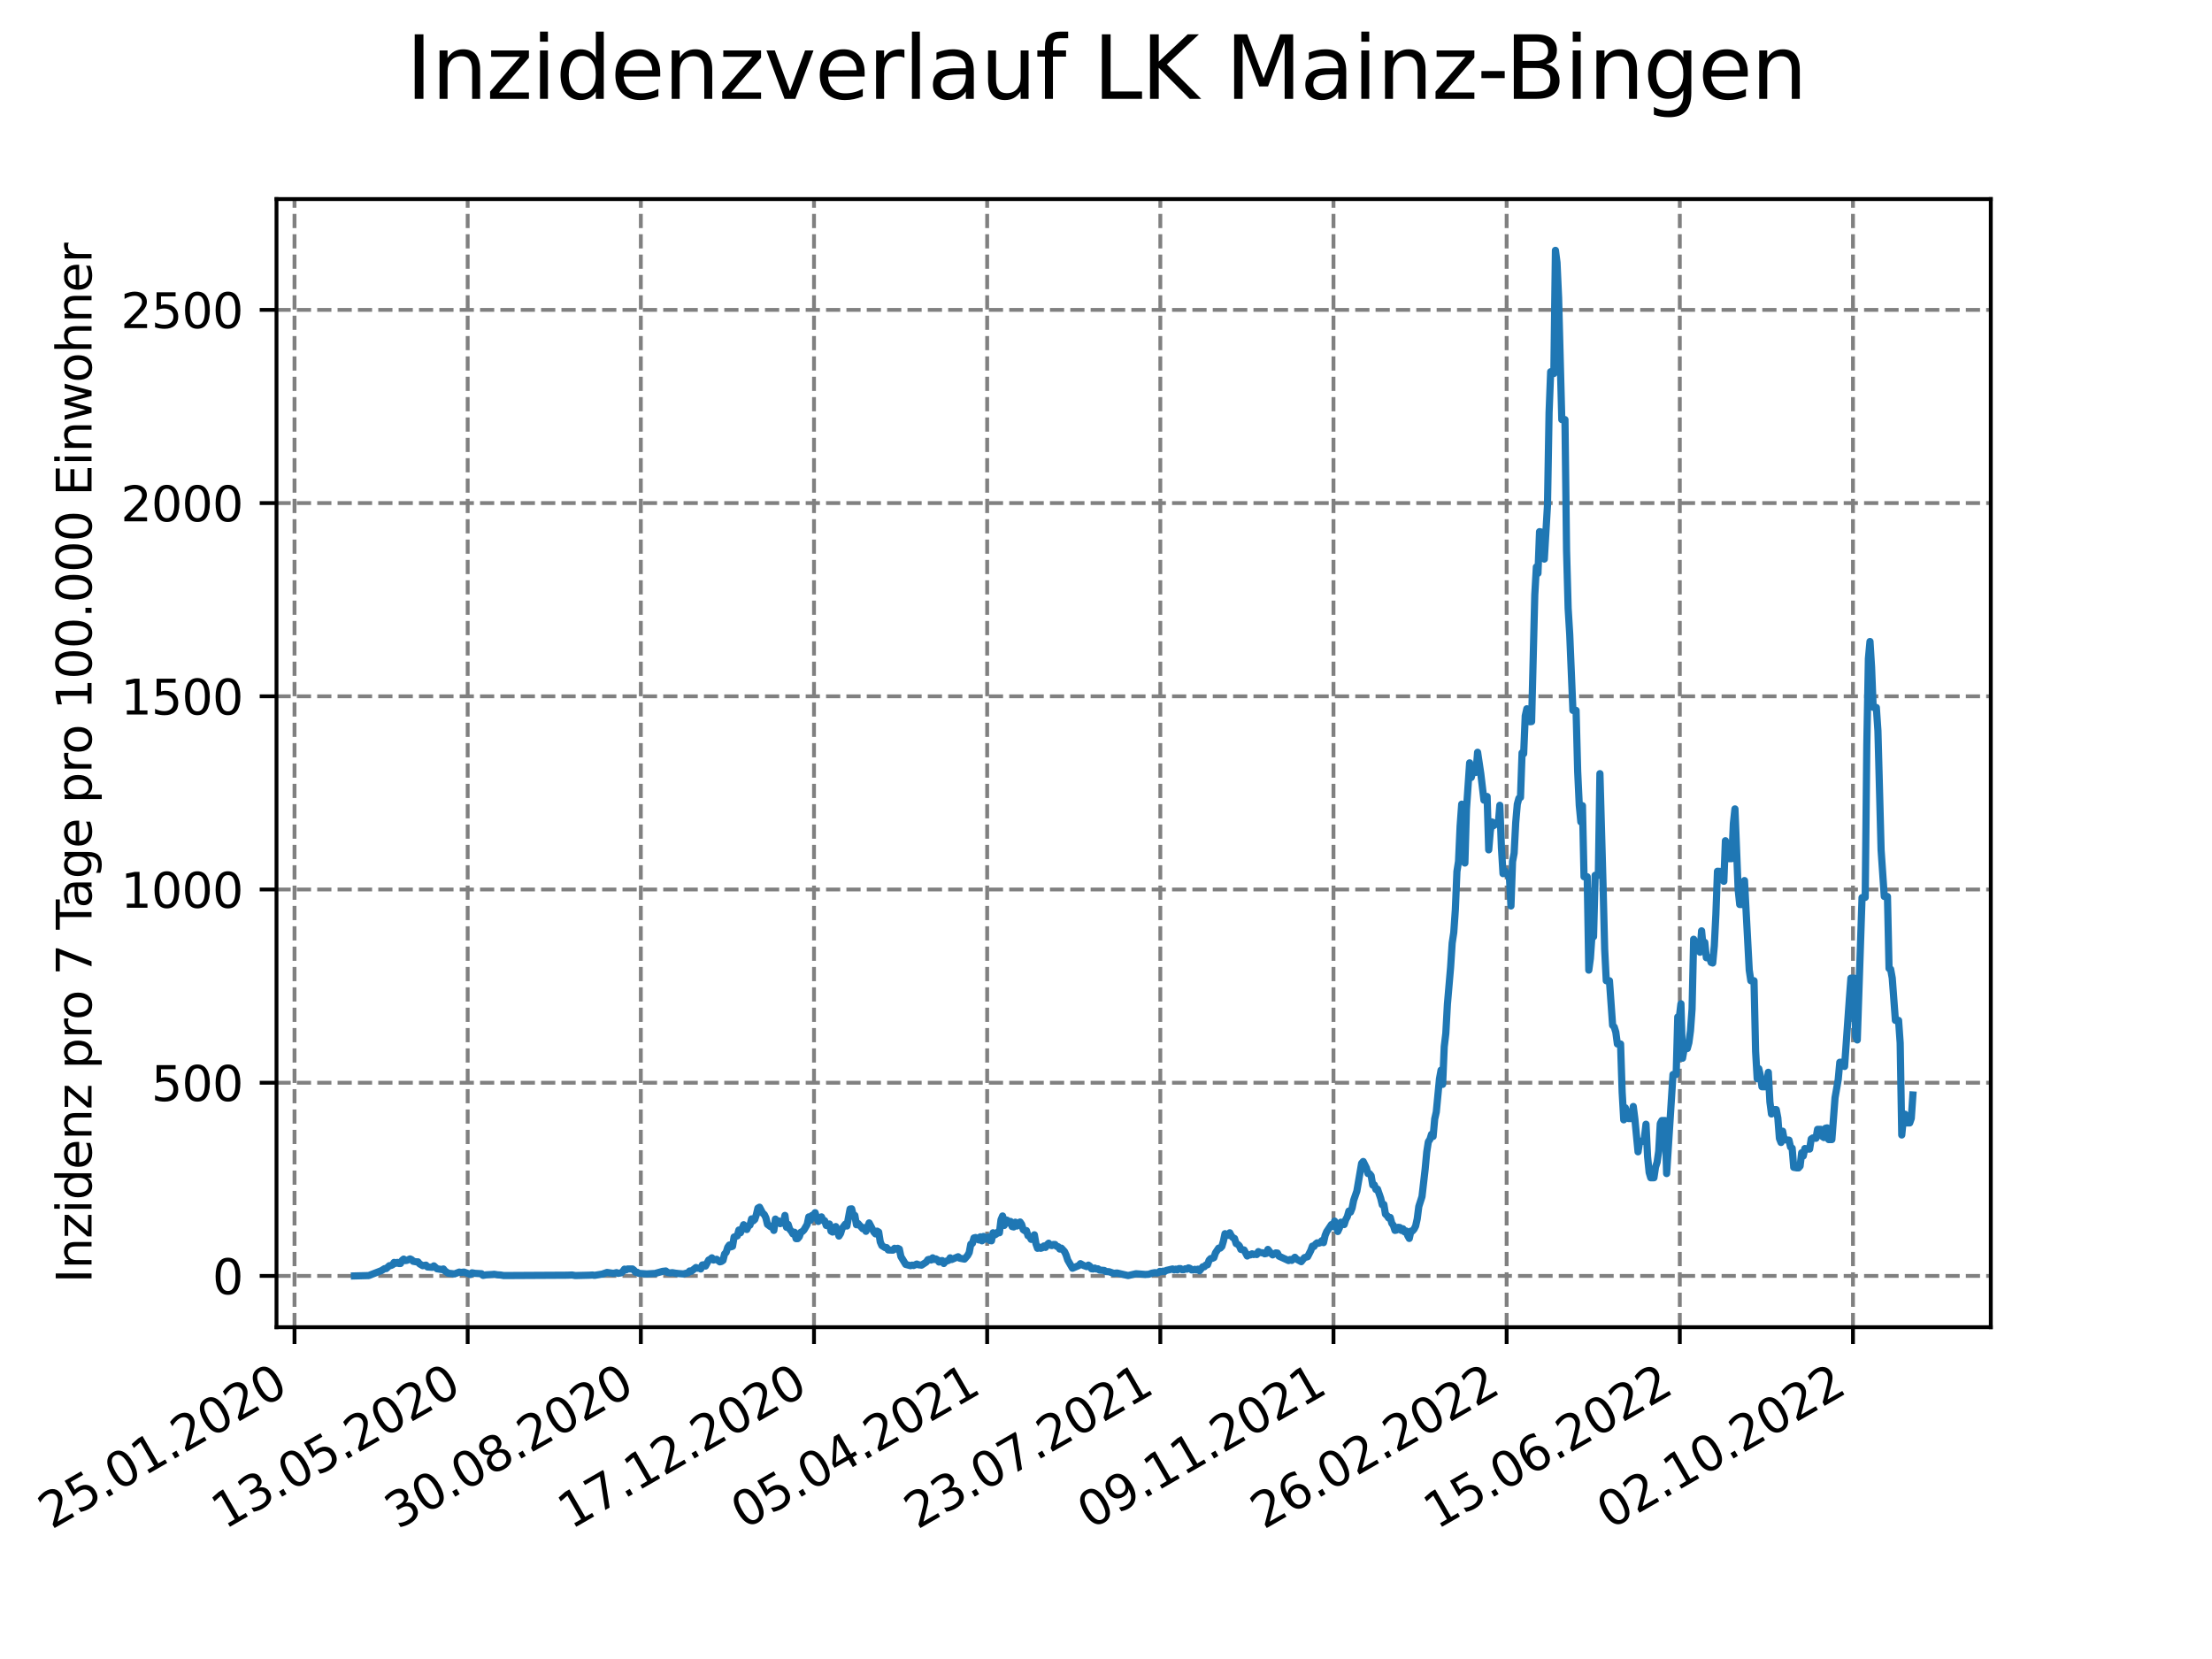<?xml version="1.0" encoding="utf-8" standalone="no"?>
<!DOCTYPE svg PUBLIC "-//W3C//DTD SVG 1.1//EN"
  "http://www.w3.org/Graphics/SVG/1.1/DTD/svg11.dtd">
<svg xmlns:xlink="http://www.w3.org/1999/xlink" width="460.8pt" height="345.6pt" viewBox="0 0 460.8 345.6" xmlns="http://www.w3.org/2000/svg" version="1.1">
 <defs>
  <style type="text/css">*{stroke-linejoin: round; stroke-linecap: butt}</style>
 </defs>
 <g id="figure_1">
  <g id="patch_1">
   <path d="M 0 345.6 
L 460.8 345.6 
L 460.8 0 
L 0 0 
z
" style="fill: #ffffff"/>
  </g>
  <g id="axes_1">
   <g id="patch_2">
    <path d="M 57.6 276.48 
L 414.72 276.48 
L 414.72 41.472 
L 57.6 41.472 
z
" style="fill: #ffffff"/>
   </g>
   <g id="matplotlib.axis_1">
    <g id="xtick_1">
     <g id="line2d_1">
      <path d="M 61.353 276.48 
L 61.353 41.472 
" clip-path="url(#p18128bf10f)" style="fill: none; stroke-dasharray: 2.96,1.28; stroke-dashoffset: 0; stroke: #808080; stroke-width: 0.8"/>
     </g>
     <g id="line2d_2">
      <defs>
       <path id="mb83b5bead9" d="M 0 0 
L 0 3.5 
" style="stroke: #000000; stroke-width: 0.8"/>
      </defs>
      <g>
       <use xlink:href="#mb83b5bead9" x="61.353" y="276.48" style="stroke: #000000; stroke-width: 0.8"/>
      </g>
     </g>
     <g id="text_1">
      <!-- 25.01.2020 -->
      <g transform="translate(10.728 318.689) rotate(-30) scale(0.1 -0.1)">
       <defs>
        <path id="DejaVuSans-32" d="M 1228 531 
L 3431 531 
L 3431 0 
L 469 0 
L 469 531 
Q 828 903 1448 1529 
Q 2069 2156 2228 2338 
Q 2531 2678 2651 2914 
Q 2772 3150 2772 3378 
Q 2772 3750 2511 3984 
Q 2250 4219 1831 4219 
Q 1534 4219 1204 4116 
Q 875 4013 500 3803 
L 500 4441 
Q 881 4594 1212 4672 
Q 1544 4750 1819 4750 
Q 2544 4750 2975 4387 
Q 3406 4025 3406 3419 
Q 3406 3131 3298 2873 
Q 3191 2616 2906 2266 
Q 2828 2175 2409 1742 
Q 1991 1309 1228 531 
z
" transform="scale(0.016)"/>
        <path id="DejaVuSans-35" d="M 691 4666 
L 3169 4666 
L 3169 4134 
L 1269 4134 
L 1269 2991 
Q 1406 3038 1543 3061 
Q 1681 3084 1819 3084 
Q 2600 3084 3056 2656 
Q 3513 2228 3513 1497 
Q 3513 744 3044 326 
Q 2575 -91 1722 -91 
Q 1428 -91 1123 -41 
Q 819 9 494 109 
L 494 744 
Q 775 591 1075 516 
Q 1375 441 1709 441 
Q 2250 441 2565 725 
Q 2881 1009 2881 1497 
Q 2881 1984 2565 2268 
Q 2250 2553 1709 2553 
Q 1456 2553 1204 2497 
Q 953 2441 691 2322 
L 691 4666 
z
" transform="scale(0.016)"/>
        <path id="DejaVuSans-2e" d="M 684 794 
L 1344 794 
L 1344 0 
L 684 0 
L 684 794 
z
" transform="scale(0.016)"/>
        <path id="DejaVuSans-30" d="M 2034 4250 
Q 1547 4250 1301 3770 
Q 1056 3291 1056 2328 
Q 1056 1369 1301 889 
Q 1547 409 2034 409 
Q 2525 409 2770 889 
Q 3016 1369 3016 2328 
Q 3016 3291 2770 3770 
Q 2525 4250 2034 4250 
z
M 2034 4750 
Q 2819 4750 3233 4129 
Q 3647 3509 3647 2328 
Q 3647 1150 3233 529 
Q 2819 -91 2034 -91 
Q 1250 -91 836 529 
Q 422 1150 422 2328 
Q 422 3509 836 4129 
Q 1250 4750 2034 4750 
z
" transform="scale(0.016)"/>
        <path id="DejaVuSans-31" d="M 794 531 
L 1825 531 
L 1825 4091 
L 703 3866 
L 703 4441 
L 1819 4666 
L 2450 4666 
L 2450 531 
L 3481 531 
L 3481 0 
L 794 0 
L 794 531 
z
" transform="scale(0.016)"/>
       </defs>
       <use xlink:href="#DejaVuSans-32"/>
       <use xlink:href="#DejaVuSans-35" x="63.623"/>
       <use xlink:href="#DejaVuSans-2e" x="127.246"/>
       <use xlink:href="#DejaVuSans-30" x="159.033"/>
       <use xlink:href="#DejaVuSans-31" x="222.656"/>
       <use xlink:href="#DejaVuSans-2e" x="286.279"/>
       <use xlink:href="#DejaVuSans-32" x="318.066"/>
       <use xlink:href="#DejaVuSans-30" x="381.689"/>
       <use xlink:href="#DejaVuSans-32" x="445.312"/>
       <use xlink:href="#DejaVuSans-30" x="508.936"/>
      </g>
     </g>
    </g>
    <g id="xtick_2">
     <g id="line2d_3">
      <path d="M 97.426 276.48 
L 97.426 41.472 
" clip-path="url(#p18128bf10f)" style="fill: none; stroke-dasharray: 2.96,1.28; stroke-dashoffset: 0; stroke: #808080; stroke-width: 0.8"/>
     </g>
     <g id="line2d_4">
      <g>
       <use xlink:href="#mb83b5bead9" x="97.426" y="276.48" style="stroke: #000000; stroke-width: 0.8"/>
      </g>
     </g>
     <g id="text_2">
      <!-- 13.05.2020 -->
      <g transform="translate(46.801 318.689) rotate(-30) scale(0.1 -0.1)">
       <defs>
        <path id="DejaVuSans-33" d="M 2597 2516 
Q 3050 2419 3304 2112 
Q 3559 1806 3559 1356 
Q 3559 666 3084 287 
Q 2609 -91 1734 -91 
Q 1441 -91 1130 -33 
Q 819 25 488 141 
L 488 750 
Q 750 597 1062 519 
Q 1375 441 1716 441 
Q 2309 441 2620 675 
Q 2931 909 2931 1356 
Q 2931 1769 2642 2001 
Q 2353 2234 1838 2234 
L 1294 2234 
L 1294 2753 
L 1863 2753 
Q 2328 2753 2575 2939 
Q 2822 3125 2822 3475 
Q 2822 3834 2567 4026 
Q 2313 4219 1838 4219 
Q 1578 4219 1281 4162 
Q 984 4106 628 3988 
L 628 4550 
Q 988 4650 1302 4700 
Q 1616 4750 1894 4750 
Q 2613 4750 3031 4423 
Q 3450 4097 3450 3541 
Q 3450 3153 3228 2886 
Q 3006 2619 2597 2516 
z
" transform="scale(0.016)"/>
       </defs>
       <use xlink:href="#DejaVuSans-31"/>
       <use xlink:href="#DejaVuSans-33" x="63.623"/>
       <use xlink:href="#DejaVuSans-2e" x="127.246"/>
       <use xlink:href="#DejaVuSans-30" x="159.033"/>
       <use xlink:href="#DejaVuSans-35" x="222.656"/>
       <use xlink:href="#DejaVuSans-2e" x="286.279"/>
       <use xlink:href="#DejaVuSans-32" x="318.066"/>
       <use xlink:href="#DejaVuSans-30" x="381.689"/>
       <use xlink:href="#DejaVuSans-32" x="445.312"/>
       <use xlink:href="#DejaVuSans-30" x="508.936"/>
      </g>
     </g>
    </g>
    <g id="xtick_3">
     <g id="line2d_5">
      <path d="M 133.499 276.48 
L 133.499 41.472 
" clip-path="url(#p18128bf10f)" style="fill: none; stroke-dasharray: 2.96,1.28; stroke-dashoffset: 0; stroke: #808080; stroke-width: 0.8"/>
     </g>
     <g id="line2d_6">
      <g>
       <use xlink:href="#mb83b5bead9" x="133.499" y="276.48" style="stroke: #000000; stroke-width: 0.8"/>
      </g>
     </g>
     <g id="text_3">
      <!-- 30.08.2020 -->
      <g transform="translate(82.874 318.689) rotate(-30) scale(0.1 -0.1)">
       <defs>
        <path id="DejaVuSans-38" d="M 2034 2216 
Q 1584 2216 1326 1975 
Q 1069 1734 1069 1313 
Q 1069 891 1326 650 
Q 1584 409 2034 409 
Q 2484 409 2743 651 
Q 3003 894 3003 1313 
Q 3003 1734 2745 1975 
Q 2488 2216 2034 2216 
z
M 1403 2484 
Q 997 2584 770 2862 
Q 544 3141 544 3541 
Q 544 4100 942 4425 
Q 1341 4750 2034 4750 
Q 2731 4750 3128 4425 
Q 3525 4100 3525 3541 
Q 3525 3141 3298 2862 
Q 3072 2584 2669 2484 
Q 3125 2378 3379 2068 
Q 3634 1759 3634 1313 
Q 3634 634 3220 271 
Q 2806 -91 2034 -91 
Q 1263 -91 848 271 
Q 434 634 434 1313 
Q 434 1759 690 2068 
Q 947 2378 1403 2484 
z
M 1172 3481 
Q 1172 3119 1398 2916 
Q 1625 2713 2034 2713 
Q 2441 2713 2670 2916 
Q 2900 3119 2900 3481 
Q 2900 3844 2670 4047 
Q 2441 4250 2034 4250 
Q 1625 4250 1398 4047 
Q 1172 3844 1172 3481 
z
" transform="scale(0.016)"/>
       </defs>
       <use xlink:href="#DejaVuSans-33"/>
       <use xlink:href="#DejaVuSans-30" x="63.623"/>
       <use xlink:href="#DejaVuSans-2e" x="127.246"/>
       <use xlink:href="#DejaVuSans-30" x="159.033"/>
       <use xlink:href="#DejaVuSans-38" x="222.656"/>
       <use xlink:href="#DejaVuSans-2e" x="286.279"/>
       <use xlink:href="#DejaVuSans-32" x="318.066"/>
       <use xlink:href="#DejaVuSans-30" x="381.689"/>
       <use xlink:href="#DejaVuSans-32" x="445.312"/>
       <use xlink:href="#DejaVuSans-30" x="508.936"/>
      </g>
     </g>
    </g>
    <g id="xtick_4">
     <g id="line2d_7">
      <path d="M 169.572 276.48 
L 169.572 41.472 
" clip-path="url(#p18128bf10f)" style="fill: none; stroke-dasharray: 2.96,1.28; stroke-dashoffset: 0; stroke: #808080; stroke-width: 0.8"/>
     </g>
     <g id="line2d_8">
      <g>
       <use xlink:href="#mb83b5bead9" x="169.572" y="276.48" style="stroke: #000000; stroke-width: 0.8"/>
      </g>
     </g>
     <g id="text_4">
      <!-- 17.12.2020 -->
      <g transform="translate(118.946 318.689) rotate(-30) scale(0.1 -0.1)">
       <defs>
        <path id="DejaVuSans-37" d="M 525 4666 
L 3525 4666 
L 3525 4397 
L 1831 0 
L 1172 0 
L 2766 4134 
L 525 4134 
L 525 4666 
z
" transform="scale(0.016)"/>
       </defs>
       <use xlink:href="#DejaVuSans-31"/>
       <use xlink:href="#DejaVuSans-37" x="63.623"/>
       <use xlink:href="#DejaVuSans-2e" x="127.246"/>
       <use xlink:href="#DejaVuSans-31" x="159.033"/>
       <use xlink:href="#DejaVuSans-32" x="222.656"/>
       <use xlink:href="#DejaVuSans-2e" x="286.279"/>
       <use xlink:href="#DejaVuSans-32" x="318.066"/>
       <use xlink:href="#DejaVuSans-30" x="381.689"/>
       <use xlink:href="#DejaVuSans-32" x="445.312"/>
       <use xlink:href="#DejaVuSans-30" x="508.936"/>
      </g>
     </g>
    </g>
    <g id="xtick_5">
     <g id="line2d_9">
      <path d="M 205.644 276.48 
L 205.644 41.472 
" clip-path="url(#p18128bf10f)" style="fill: none; stroke-dasharray: 2.96,1.28; stroke-dashoffset: 0; stroke: #808080; stroke-width: 0.8"/>
     </g>
     <g id="line2d_10">
      <g>
       <use xlink:href="#mb83b5bead9" x="205.644" y="276.48" style="stroke: #000000; stroke-width: 0.8"/>
      </g>
     </g>
     <g id="text_5">
      <!-- 05.04.2021 -->
      <g transform="translate(155.019 318.689) rotate(-30) scale(0.1 -0.1)">
       <defs>
        <path id="DejaVuSans-34" d="M 2419 4116 
L 825 1625 
L 2419 1625 
L 2419 4116 
z
M 2253 4666 
L 3047 4666 
L 3047 1625 
L 3713 1625 
L 3713 1100 
L 3047 1100 
L 3047 0 
L 2419 0 
L 2419 1100 
L 313 1100 
L 313 1709 
L 2253 4666 
z
" transform="scale(0.016)"/>
       </defs>
       <use xlink:href="#DejaVuSans-30"/>
       <use xlink:href="#DejaVuSans-35" x="63.623"/>
       <use xlink:href="#DejaVuSans-2e" x="127.246"/>
       <use xlink:href="#DejaVuSans-30" x="159.033"/>
       <use xlink:href="#DejaVuSans-34" x="222.656"/>
       <use xlink:href="#DejaVuSans-2e" x="286.279"/>
       <use xlink:href="#DejaVuSans-32" x="318.066"/>
       <use xlink:href="#DejaVuSans-30" x="381.689"/>
       <use xlink:href="#DejaVuSans-32" x="445.312"/>
       <use xlink:href="#DejaVuSans-31" x="508.936"/>
      </g>
     </g>
    </g>
    <g id="xtick_6">
     <g id="line2d_11">
      <path d="M 241.717 276.48 
L 241.717 41.472 
" clip-path="url(#p18128bf10f)" style="fill: none; stroke-dasharray: 2.96,1.28; stroke-dashoffset: 0; stroke: #808080; stroke-width: 0.8"/>
     </g>
     <g id="line2d_12">
      <g>
       <use xlink:href="#mb83b5bead9" x="241.717" y="276.48" style="stroke: #000000; stroke-width: 0.8"/>
      </g>
     </g>
     <g id="text_6">
      <!-- 23.07.2021 -->
      <g transform="translate(191.092 318.689) rotate(-30) scale(0.1 -0.1)">
       <use xlink:href="#DejaVuSans-32"/>
       <use xlink:href="#DejaVuSans-33" x="63.623"/>
       <use xlink:href="#DejaVuSans-2e" x="127.246"/>
       <use xlink:href="#DejaVuSans-30" x="159.033"/>
       <use xlink:href="#DejaVuSans-37" x="222.656"/>
       <use xlink:href="#DejaVuSans-2e" x="286.279"/>
       <use xlink:href="#DejaVuSans-32" x="318.066"/>
       <use xlink:href="#DejaVuSans-30" x="381.689"/>
       <use xlink:href="#DejaVuSans-32" x="445.312"/>
       <use xlink:href="#DejaVuSans-31" x="508.936"/>
      </g>
     </g>
    </g>
    <g id="xtick_7">
     <g id="line2d_13">
      <path d="M 277.79 276.48 
L 277.79 41.472 
" clip-path="url(#p18128bf10f)" style="fill: none; stroke-dasharray: 2.96,1.28; stroke-dashoffset: 0; stroke: #808080; stroke-width: 0.8"/>
     </g>
     <g id="line2d_14">
      <g>
       <use xlink:href="#mb83b5bead9" x="277.79" y="276.48" style="stroke: #000000; stroke-width: 0.8"/>
      </g>
     </g>
     <g id="text_7">
      <!-- 09.11.2021 -->
      <g transform="translate(227.165 318.689) rotate(-30) scale(0.1 -0.1)">
       <defs>
        <path id="DejaVuSans-39" d="M 703 97 
L 703 672 
Q 941 559 1184 500 
Q 1428 441 1663 441 
Q 2288 441 2617 861 
Q 2947 1281 2994 2138 
Q 2813 1869 2534 1725 
Q 2256 1581 1919 1581 
Q 1219 1581 811 2004 
Q 403 2428 403 3163 
Q 403 3881 828 4315 
Q 1253 4750 1959 4750 
Q 2769 4750 3195 4129 
Q 3622 3509 3622 2328 
Q 3622 1225 3098 567 
Q 2575 -91 1691 -91 
Q 1453 -91 1209 -44 
Q 966 3 703 97 
z
M 1959 2075 
Q 2384 2075 2632 2365 
Q 2881 2656 2881 3163 
Q 2881 3666 2632 3958 
Q 2384 4250 1959 4250 
Q 1534 4250 1286 3958 
Q 1038 3666 1038 3163 
Q 1038 2656 1286 2365 
Q 1534 2075 1959 2075 
z
" transform="scale(0.016)"/>
       </defs>
       <use xlink:href="#DejaVuSans-30"/>
       <use xlink:href="#DejaVuSans-39" x="63.623"/>
       <use xlink:href="#DejaVuSans-2e" x="127.246"/>
       <use xlink:href="#DejaVuSans-31" x="159.033"/>
       <use xlink:href="#DejaVuSans-31" x="222.656"/>
       <use xlink:href="#DejaVuSans-2e" x="286.279"/>
       <use xlink:href="#DejaVuSans-32" x="318.066"/>
       <use xlink:href="#DejaVuSans-30" x="381.689"/>
       <use xlink:href="#DejaVuSans-32" x="445.312"/>
       <use xlink:href="#DejaVuSans-31" x="508.936"/>
      </g>
     </g>
    </g>
    <g id="xtick_8">
     <g id="line2d_15">
      <path d="M 313.863 276.48 
L 313.863 41.472 
" clip-path="url(#p18128bf10f)" style="fill: none; stroke-dasharray: 2.96,1.28; stroke-dashoffset: 0; stroke: #808080; stroke-width: 0.8"/>
     </g>
     <g id="line2d_16">
      <g>
       <use xlink:href="#mb83b5bead9" x="313.863" y="276.48" style="stroke: #000000; stroke-width: 0.8"/>
      </g>
     </g>
     <g id="text_8">
      <!-- 26.02.2022 -->
      <g transform="translate(263.237 318.689) rotate(-30) scale(0.1 -0.1)">
       <defs>
        <path id="DejaVuSans-36" d="M 2113 2584 
Q 1688 2584 1439 2293 
Q 1191 2003 1191 1497 
Q 1191 994 1439 701 
Q 1688 409 2113 409 
Q 2538 409 2786 701 
Q 3034 994 3034 1497 
Q 3034 2003 2786 2293 
Q 2538 2584 2113 2584 
z
M 3366 4563 
L 3366 3988 
Q 3128 4100 2886 4159 
Q 2644 4219 2406 4219 
Q 1781 4219 1451 3797 
Q 1122 3375 1075 2522 
Q 1259 2794 1537 2939 
Q 1816 3084 2150 3084 
Q 2853 3084 3261 2657 
Q 3669 2231 3669 1497 
Q 3669 778 3244 343 
Q 2819 -91 2113 -91 
Q 1303 -91 875 529 
Q 447 1150 447 2328 
Q 447 3434 972 4092 
Q 1497 4750 2381 4750 
Q 2619 4750 2861 4703 
Q 3103 4656 3366 4563 
z
" transform="scale(0.016)"/>
       </defs>
       <use xlink:href="#DejaVuSans-32"/>
       <use xlink:href="#DejaVuSans-36" x="63.623"/>
       <use xlink:href="#DejaVuSans-2e" x="127.246"/>
       <use xlink:href="#DejaVuSans-30" x="159.033"/>
       <use xlink:href="#DejaVuSans-32" x="222.656"/>
       <use xlink:href="#DejaVuSans-2e" x="286.279"/>
       <use xlink:href="#DejaVuSans-32" x="318.066"/>
       <use xlink:href="#DejaVuSans-30" x="381.689"/>
       <use xlink:href="#DejaVuSans-32" x="445.312"/>
       <use xlink:href="#DejaVuSans-32" x="508.936"/>
      </g>
     </g>
    </g>
    <g id="xtick_9">
     <g id="line2d_17">
      <path d="M 349.935 276.48 
L 349.935 41.472 
" clip-path="url(#p18128bf10f)" style="fill: none; stroke-dasharray: 2.96,1.28; stroke-dashoffset: 0; stroke: #808080; stroke-width: 0.8"/>
     </g>
     <g id="line2d_18">
      <g>
       <use xlink:href="#mb83b5bead9" x="349.935" y="276.48" style="stroke: #000000; stroke-width: 0.8"/>
      </g>
     </g>
     <g id="text_9">
      <!-- 15.06.2022 -->
      <g transform="translate(299.31 318.689) rotate(-30) scale(0.1 -0.1)">
       <use xlink:href="#DejaVuSans-31"/>
       <use xlink:href="#DejaVuSans-35" x="63.623"/>
       <use xlink:href="#DejaVuSans-2e" x="127.246"/>
       <use xlink:href="#DejaVuSans-30" x="159.033"/>
       <use xlink:href="#DejaVuSans-36" x="222.656"/>
       <use xlink:href="#DejaVuSans-2e" x="286.279"/>
       <use xlink:href="#DejaVuSans-32" x="318.066"/>
       <use xlink:href="#DejaVuSans-30" x="381.689"/>
       <use xlink:href="#DejaVuSans-32" x="445.312"/>
       <use xlink:href="#DejaVuSans-32" x="508.936"/>
      </g>
     </g>
    </g>
    <g id="xtick_10">
     <g id="line2d_19">
      <path d="M 386.008 276.48 
L 386.008 41.472 
" clip-path="url(#p18128bf10f)" style="fill: none; stroke-dasharray: 2.96,1.28; stroke-dashoffset: 0; stroke: #808080; stroke-width: 0.8"/>
     </g>
     <g id="line2d_20">
      <g>
       <use xlink:href="#mb83b5bead9" x="386.008" y="276.48" style="stroke: #000000; stroke-width: 0.8"/>
      </g>
     </g>
     <g id="text_10">
      <!-- 02.10.2022 -->
      <g transform="translate(335.383 318.689) rotate(-30) scale(0.1 -0.1)">
       <use xlink:href="#DejaVuSans-30"/>
       <use xlink:href="#DejaVuSans-32" x="63.623"/>
       <use xlink:href="#DejaVuSans-2e" x="127.246"/>
       <use xlink:href="#DejaVuSans-31" x="159.033"/>
       <use xlink:href="#DejaVuSans-30" x="222.656"/>
       <use xlink:href="#DejaVuSans-2e" x="286.279"/>
       <use xlink:href="#DejaVuSans-32" x="318.066"/>
       <use xlink:href="#DejaVuSans-30" x="381.689"/>
       <use xlink:href="#DejaVuSans-32" x="445.312"/>
       <use xlink:href="#DejaVuSans-32" x="508.936"/>
      </g>
     </g>
    </g>
   </g>
   <g id="matplotlib.axis_2">
    <g id="ytick_1">
     <g id="line2d_21">
      <path d="M 57.6 265.798 
L 414.72 265.798 
" clip-path="url(#p18128bf10f)" style="fill: none; stroke-dasharray: 2.96,1.28; stroke-dashoffset: 0; stroke: #808080; stroke-width: 0.8"/>
     </g>
     <g id="line2d_22">
      <defs>
       <path id="md87c215c07" d="M 0 0 
L -3.5 0 
" style="stroke: #000000; stroke-width: 0.8"/>
      </defs>
      <g>
       <use xlink:href="#md87c215c07" x="57.6" y="265.798" style="stroke: #000000; stroke-width: 0.8"/>
      </g>
     </g>
     <g id="text_11">
      <!-- 0 -->
      <g transform="translate(44.237 269.597) scale(0.1 -0.1)">
       <use xlink:href="#DejaVuSans-30"/>
      </g>
     </g>
    </g>
    <g id="ytick_2">
     <g id="line2d_23">
      <path d="M 57.6 225.548 
L 414.72 225.548 
" clip-path="url(#p18128bf10f)" style="fill: none; stroke-dasharray: 2.96,1.28; stroke-dashoffset: 0; stroke: #808080; stroke-width: 0.8"/>
     </g>
     <g id="line2d_24">
      <g>
       <use xlink:href="#md87c215c07" x="57.6" y="225.548" style="stroke: #000000; stroke-width: 0.8"/>
      </g>
     </g>
     <g id="text_12">
      <!-- 500 -->
      <g transform="translate(31.512 229.348) scale(0.1 -0.1)">
       <use xlink:href="#DejaVuSans-35"/>
       <use xlink:href="#DejaVuSans-30" x="63.623"/>
       <use xlink:href="#DejaVuSans-30" x="127.246"/>
      </g>
     </g>
    </g>
    <g id="ytick_3">
     <g id="line2d_25">
      <path d="M 57.6 185.299 
L 414.72 185.299 
" clip-path="url(#p18128bf10f)" style="fill: none; stroke-dasharray: 2.96,1.28; stroke-dashoffset: 0; stroke: #808080; stroke-width: 0.8"/>
     </g>
     <g id="line2d_26">
      <g>
       <use xlink:href="#md87c215c07" x="57.6" y="185.299" style="stroke: #000000; stroke-width: 0.8"/>
      </g>
     </g>
     <g id="text_13">
      <!-- 1000 -->
      <g transform="translate(25.15 189.098) scale(0.1 -0.1)">
       <use xlink:href="#DejaVuSans-31"/>
       <use xlink:href="#DejaVuSans-30" x="63.623"/>
       <use xlink:href="#DejaVuSans-30" x="127.246"/>
       <use xlink:href="#DejaVuSans-30" x="190.869"/>
      </g>
     </g>
    </g>
    <g id="ytick_4">
     <g id="line2d_27">
      <path d="M 57.6 145.05 
L 414.72 145.05 
" clip-path="url(#p18128bf10f)" style="fill: none; stroke-dasharray: 2.96,1.28; stroke-dashoffset: 0; stroke: #808080; stroke-width: 0.8"/>
     </g>
     <g id="line2d_28">
      <g>
       <use xlink:href="#md87c215c07" x="57.6" y="145.05" style="stroke: #000000; stroke-width: 0.8"/>
      </g>
     </g>
     <g id="text_14">
      <!-- 1500 -->
      <g transform="translate(25.15 148.849) scale(0.1 -0.1)">
       <use xlink:href="#DejaVuSans-31"/>
       <use xlink:href="#DejaVuSans-35" x="63.623"/>
       <use xlink:href="#DejaVuSans-30" x="127.246"/>
       <use xlink:href="#DejaVuSans-30" x="190.869"/>
      </g>
     </g>
    </g>
    <g id="ytick_5">
     <g id="line2d_29">
      <path d="M 57.6 104.8 
L 414.72 104.8 
" clip-path="url(#p18128bf10f)" style="fill: none; stroke-dasharray: 2.96,1.28; stroke-dashoffset: 0; stroke: #808080; stroke-width: 0.8"/>
     </g>
     <g id="line2d_30">
      <g>
       <use xlink:href="#md87c215c07" x="57.6" y="104.8" style="stroke: #000000; stroke-width: 0.8"/>
      </g>
     </g>
     <g id="text_15">
      <!-- 2000 -->
      <g transform="translate(25.15 108.599) scale(0.1 -0.1)">
       <use xlink:href="#DejaVuSans-32"/>
       <use xlink:href="#DejaVuSans-30" x="63.623"/>
       <use xlink:href="#DejaVuSans-30" x="127.246"/>
       <use xlink:href="#DejaVuSans-30" x="190.869"/>
      </g>
     </g>
    </g>
    <g id="ytick_6">
     <g id="line2d_31">
      <path d="M 57.6 64.551 
L 414.72 64.551 
" clip-path="url(#p18128bf10f)" style="fill: none; stroke-dasharray: 2.96,1.28; stroke-dashoffset: 0; stroke: #808080; stroke-width: 0.8"/>
     </g>
     <g id="line2d_32">
      <g>
       <use xlink:href="#md87c215c07" x="57.6" y="64.551" style="stroke: #000000; stroke-width: 0.8"/>
      </g>
     </g>
     <g id="text_16">
      <!-- 2500 -->
      <g transform="translate(25.15 68.35) scale(0.1 -0.1)">
       <use xlink:href="#DejaVuSans-32"/>
       <use xlink:href="#DejaVuSans-35" x="63.623"/>
       <use xlink:href="#DejaVuSans-30" x="127.246"/>
       <use xlink:href="#DejaVuSans-30" x="190.869"/>
      </g>
     </g>
    </g>
    <g id="text_17">
     <!-- Inzidenz pro 7 Tage pro 100.000 Einwohner -->
     <g transform="translate(19.07 267.301) rotate(-90) scale(0.1 -0.1)">
      <defs>
       <path id="DejaVuSans-49" d="M 628 4666 
L 1259 4666 
L 1259 0 
L 628 0 
L 628 4666 
z
" transform="scale(0.016)"/>
       <path id="DejaVuSans-6e" d="M 3513 2113 
L 3513 0 
L 2938 0 
L 2938 2094 
Q 2938 2591 2744 2837 
Q 2550 3084 2163 3084 
Q 1697 3084 1428 2787 
Q 1159 2491 1159 1978 
L 1159 0 
L 581 0 
L 581 3500 
L 1159 3500 
L 1159 2956 
Q 1366 3272 1645 3428 
Q 1925 3584 2291 3584 
Q 2894 3584 3203 3211 
Q 3513 2838 3513 2113 
z
" transform="scale(0.016)"/>
       <path id="DejaVuSans-7a" d="M 353 3500 
L 3084 3500 
L 3084 2975 
L 922 459 
L 3084 459 
L 3084 0 
L 275 0 
L 275 525 
L 2438 3041 
L 353 3041 
L 353 3500 
z
" transform="scale(0.016)"/>
       <path id="DejaVuSans-69" d="M 603 3500 
L 1178 3500 
L 1178 0 
L 603 0 
L 603 3500 
z
M 603 4863 
L 1178 4863 
L 1178 4134 
L 603 4134 
L 603 4863 
z
" transform="scale(0.016)"/>
       <path id="DejaVuSans-64" d="M 2906 2969 
L 2906 4863 
L 3481 4863 
L 3481 0 
L 2906 0 
L 2906 525 
Q 2725 213 2448 61 
Q 2172 -91 1784 -91 
Q 1150 -91 751 415 
Q 353 922 353 1747 
Q 353 2572 751 3078 
Q 1150 3584 1784 3584 
Q 2172 3584 2448 3432 
Q 2725 3281 2906 2969 
z
M 947 1747 
Q 947 1113 1208 752 
Q 1469 391 1925 391 
Q 2381 391 2643 752 
Q 2906 1113 2906 1747 
Q 2906 2381 2643 2742 
Q 2381 3103 1925 3103 
Q 1469 3103 1208 2742 
Q 947 2381 947 1747 
z
" transform="scale(0.016)"/>
       <path id="DejaVuSans-65" d="M 3597 1894 
L 3597 1613 
L 953 1613 
Q 991 1019 1311 708 
Q 1631 397 2203 397 
Q 2534 397 2845 478 
Q 3156 559 3463 722 
L 3463 178 
Q 3153 47 2828 -22 
Q 2503 -91 2169 -91 
Q 1331 -91 842 396 
Q 353 884 353 1716 
Q 353 2575 817 3079 
Q 1281 3584 2069 3584 
Q 2775 3584 3186 3129 
Q 3597 2675 3597 1894 
z
M 3022 2063 
Q 3016 2534 2758 2815 
Q 2500 3097 2075 3097 
Q 1594 3097 1305 2825 
Q 1016 2553 972 2059 
L 3022 2063 
z
" transform="scale(0.016)"/>
       <path id="DejaVuSans-20" transform="scale(0.016)"/>
       <path id="DejaVuSans-70" d="M 1159 525 
L 1159 -1331 
L 581 -1331 
L 581 3500 
L 1159 3500 
L 1159 2969 
Q 1341 3281 1617 3432 
Q 1894 3584 2278 3584 
Q 2916 3584 3314 3078 
Q 3713 2572 3713 1747 
Q 3713 922 3314 415 
Q 2916 -91 2278 -91 
Q 1894 -91 1617 61 
Q 1341 213 1159 525 
z
M 3116 1747 
Q 3116 2381 2855 2742 
Q 2594 3103 2138 3103 
Q 1681 3103 1420 2742 
Q 1159 2381 1159 1747 
Q 1159 1113 1420 752 
Q 1681 391 2138 391 
Q 2594 391 2855 752 
Q 3116 1113 3116 1747 
z
" transform="scale(0.016)"/>
       <path id="DejaVuSans-72" d="M 2631 2963 
Q 2534 3019 2420 3045 
Q 2306 3072 2169 3072 
Q 1681 3072 1420 2755 
Q 1159 2438 1159 1844 
L 1159 0 
L 581 0 
L 581 3500 
L 1159 3500 
L 1159 2956 
Q 1341 3275 1631 3429 
Q 1922 3584 2338 3584 
Q 2397 3584 2469 3576 
Q 2541 3569 2628 3553 
L 2631 2963 
z
" transform="scale(0.016)"/>
       <path id="DejaVuSans-6f" d="M 1959 3097 
Q 1497 3097 1228 2736 
Q 959 2375 959 1747 
Q 959 1119 1226 758 
Q 1494 397 1959 397 
Q 2419 397 2687 759 
Q 2956 1122 2956 1747 
Q 2956 2369 2687 2733 
Q 2419 3097 1959 3097 
z
M 1959 3584 
Q 2709 3584 3137 3096 
Q 3566 2609 3566 1747 
Q 3566 888 3137 398 
Q 2709 -91 1959 -91 
Q 1206 -91 779 398 
Q 353 888 353 1747 
Q 353 2609 779 3096 
Q 1206 3584 1959 3584 
z
" transform="scale(0.016)"/>
       <path id="DejaVuSans-54" d="M -19 4666 
L 3928 4666 
L 3928 4134 
L 2272 4134 
L 2272 0 
L 1638 0 
L 1638 4134 
L -19 4134 
L -19 4666 
z
" transform="scale(0.016)"/>
       <path id="DejaVuSans-61" d="M 2194 1759 
Q 1497 1759 1228 1600 
Q 959 1441 959 1056 
Q 959 750 1161 570 
Q 1363 391 1709 391 
Q 2188 391 2477 730 
Q 2766 1069 2766 1631 
L 2766 1759 
L 2194 1759 
z
M 3341 1997 
L 3341 0 
L 2766 0 
L 2766 531 
Q 2569 213 2275 61 
Q 1981 -91 1556 -91 
Q 1019 -91 701 211 
Q 384 513 384 1019 
Q 384 1609 779 1909 
Q 1175 2209 1959 2209 
L 2766 2209 
L 2766 2266 
Q 2766 2663 2505 2880 
Q 2244 3097 1772 3097 
Q 1472 3097 1187 3025 
Q 903 2953 641 2809 
L 641 3341 
Q 956 3463 1253 3523 
Q 1550 3584 1831 3584 
Q 2591 3584 2966 3190 
Q 3341 2797 3341 1997 
z
" transform="scale(0.016)"/>
       <path id="DejaVuSans-67" d="M 2906 1791 
Q 2906 2416 2648 2759 
Q 2391 3103 1925 3103 
Q 1463 3103 1205 2759 
Q 947 2416 947 1791 
Q 947 1169 1205 825 
Q 1463 481 1925 481 
Q 2391 481 2648 825 
Q 2906 1169 2906 1791 
z
M 3481 434 
Q 3481 -459 3084 -895 
Q 2688 -1331 1869 -1331 
Q 1566 -1331 1297 -1286 
Q 1028 -1241 775 -1147 
L 775 -588 
Q 1028 -725 1275 -790 
Q 1522 -856 1778 -856 
Q 2344 -856 2625 -561 
Q 2906 -266 2906 331 
L 2906 616 
Q 2728 306 2450 153 
Q 2172 0 1784 0 
Q 1141 0 747 490 
Q 353 981 353 1791 
Q 353 2603 747 3093 
Q 1141 3584 1784 3584 
Q 2172 3584 2450 3431 
Q 2728 3278 2906 2969 
L 2906 3500 
L 3481 3500 
L 3481 434 
z
" transform="scale(0.016)"/>
       <path id="DejaVuSans-45" d="M 628 4666 
L 3578 4666 
L 3578 4134 
L 1259 4134 
L 1259 2753 
L 3481 2753 
L 3481 2222 
L 1259 2222 
L 1259 531 
L 3634 531 
L 3634 0 
L 628 0 
L 628 4666 
z
" transform="scale(0.016)"/>
       <path id="DejaVuSans-77" d="M 269 3500 
L 844 3500 
L 1563 769 
L 2278 3500 
L 2956 3500 
L 3675 769 
L 4391 3500 
L 4966 3500 
L 4050 0 
L 3372 0 
L 2619 2869 
L 1863 0 
L 1184 0 
L 269 3500 
z
" transform="scale(0.016)"/>
       <path id="DejaVuSans-68" d="M 3513 2113 
L 3513 0 
L 2938 0 
L 2938 2094 
Q 2938 2591 2744 2837 
Q 2550 3084 2163 3084 
Q 1697 3084 1428 2787 
Q 1159 2491 1159 1978 
L 1159 0 
L 581 0 
L 581 4863 
L 1159 4863 
L 1159 2956 
Q 1366 3272 1645 3428 
Q 1925 3584 2291 3584 
Q 2894 3584 3203 3211 
Q 3513 2838 3513 2113 
z
" transform="scale(0.016)"/>
      </defs>
      <use xlink:href="#DejaVuSans-49"/>
      <use xlink:href="#DejaVuSans-6e" x="29.492"/>
      <use xlink:href="#DejaVuSans-7a" x="92.871"/>
      <use xlink:href="#DejaVuSans-69" x="145.361"/>
      <use xlink:href="#DejaVuSans-64" x="173.145"/>
      <use xlink:href="#DejaVuSans-65" x="236.621"/>
      <use xlink:href="#DejaVuSans-6e" x="298.145"/>
      <use xlink:href="#DejaVuSans-7a" x="361.523"/>
      <use xlink:href="#DejaVuSans-20" x="414.014"/>
      <use xlink:href="#DejaVuSans-70" x="445.801"/>
      <use xlink:href="#DejaVuSans-72" x="509.277"/>
      <use xlink:href="#DejaVuSans-6f" x="548.141"/>
      <use xlink:href="#DejaVuSans-20" x="609.322"/>
      <use xlink:href="#DejaVuSans-37" x="641.109"/>
      <use xlink:href="#DejaVuSans-20" x="704.732"/>
      <use xlink:href="#DejaVuSans-54" x="736.52"/>
      <use xlink:href="#DejaVuSans-61" x="781.104"/>
      <use xlink:href="#DejaVuSans-67" x="842.383"/>
      <use xlink:href="#DejaVuSans-65" x="905.859"/>
      <use xlink:href="#DejaVuSans-20" x="967.383"/>
      <use xlink:href="#DejaVuSans-70" x="999.17"/>
      <use xlink:href="#DejaVuSans-72" x="1062.646"/>
      <use xlink:href="#DejaVuSans-6f" x="1101.51"/>
      <use xlink:href="#DejaVuSans-20" x="1162.691"/>
      <use xlink:href="#DejaVuSans-31" x="1194.479"/>
      <use xlink:href="#DejaVuSans-30" x="1258.102"/>
      <use xlink:href="#DejaVuSans-30" x="1321.725"/>
      <use xlink:href="#DejaVuSans-2e" x="1385.348"/>
      <use xlink:href="#DejaVuSans-30" x="1417.135"/>
      <use xlink:href="#DejaVuSans-30" x="1480.758"/>
      <use xlink:href="#DejaVuSans-30" x="1544.381"/>
      <use xlink:href="#DejaVuSans-20" x="1608.004"/>
      <use xlink:href="#DejaVuSans-45" x="1639.791"/>
      <use xlink:href="#DejaVuSans-69" x="1702.975"/>
      <use xlink:href="#DejaVuSans-6e" x="1730.758"/>
      <use xlink:href="#DejaVuSans-77" x="1794.137"/>
      <use xlink:href="#DejaVuSans-6f" x="1875.924"/>
      <use xlink:href="#DejaVuSans-68" x="1937.105"/>
      <use xlink:href="#DejaVuSans-6e" x="2000.484"/>
      <use xlink:href="#DejaVuSans-65" x="2063.863"/>
      <use xlink:href="#DejaVuSans-72" x="2125.387"/>
     </g>
    </g>
   </g>
   <g id="line2d_33">
    <path d="M 73.833 265.798 
L 76.811 265.722 
L 79.459 264.694 
L 80.121 264.275 
L 80.452 264.275 
L 81.113 263.666 
L 81.444 263.627 
L 81.775 263.475 
L 82.106 262.98 
L 82.437 263.171 
L 82.768 262.98 
L 83.099 263.209 
L 83.43 263.209 
L 83.761 262.561 
L 84.092 262.295 
L 84.423 262.599 
L 84.754 262.561 
L 85.416 262.257 
L 85.747 262.409 
L 86.078 262.752 
L 86.739 262.866 
L 87.07 262.866 
L 87.401 263.285 
L 88.063 263.666 
L 88.725 263.551 
L 89.056 263.932 
L 90.049 264.008 
L 90.38 263.704 
L 91.042 264.313 
L 92.035 264.465 
L 92.366 264.351 
L 92.696 264.77 
L 93.358 265.227 
L 94.682 265.379 
L 95.675 264.998 
L 96.006 265.074 
L 96.668 264.998 
L 97.992 265.493 
L 98.322 265.151 
L 98.984 265.265 
L 100.308 265.341 
L 100.639 265.684 
L 101.301 265.569 
L 102.625 265.493 
L 102.956 265.455 
L 103.618 265.569 
L 104.279 265.607 
L 104.941 265.722 
L 118.179 265.646 
L 119.172 265.607 
L 119.834 265.722 
L 122.812 265.646 
L 123.474 265.607 
L 123.805 265.684 
L 125.46 265.417 
L 126.453 265.074 
L 127.776 265.265 
L 128.438 265.112 
L 128.769 265.265 
L 129.431 265.151 
L 129.762 264.846 
L 130.093 264.389 
L 130.424 264.541 
L 130.755 264.351 
L 131.748 264.351 
L 132.079 264.617 
L 132.41 265.036 
L 132.74 265.036 
L 133.071 265.265 
L 134.726 265.379 
L 136.05 265.303 
L 136.381 265.303 
L 138.036 264.846 
L 138.697 264.77 
L 139.028 265.074 
L 139.69 265.189 
L 140.021 265.112 
L 140.683 265.227 
L 141.345 265.303 
L 142.338 265.379 
L 143.331 265.151 
L 143.662 264.77 
L 143.993 264.846 
L 144.985 264.046 
L 145.316 264.199 
L 145.647 264.161 
L 145.978 264.351 
L 146.309 263.513 
L 146.64 263.475 
L 146.971 263.742 
L 147.633 262.485 
L 147.964 262.333 
L 148.295 262.028 
L 148.626 262.485 
L 149.288 262.333 
L 149.949 262.866 
L 150.28 262.79 
L 150.611 262.561 
L 150.942 261.229 
L 151.273 260.886 
L 151.604 259.82 
L 151.935 259.363 
L 152.266 259.744 
L 152.597 259.63 
L 152.928 257.688 
L 153.59 257.459 
L 153.921 256.241 
L 154.252 256.812 
L 154.914 255.137 
L 155.576 256.127 
L 155.906 255.403 
L 156.237 255.213 
L 156.568 253.918 
L 156.899 254.337 
L 157.23 254.032 
L 157.561 253.042 
L 157.892 251.672 
L 158.223 251.481 
L 158.885 252.738 
L 159.216 253.004 
L 159.547 253.69 
L 159.878 255.06 
L 160.54 255.555 
L 160.871 255.403 
L 161.202 256.317 
L 161.532 253.956 
L 161.863 254.565 
L 162.194 254.337 
L 162.525 254.908 
L 162.856 254.489 
L 163.187 254.832 
L 163.518 253.195 
L 163.849 255.67 
L 164.18 255.06 
L 164.511 256.088 
L 164.842 256.469 
L 165.173 257.04 
L 165.504 256.698 
L 165.835 258.03 
L 166.166 258.03 
L 166.497 257.65 
L 166.828 256.698 
L 167.158 256.545 
L 167.489 256.203 
L 168.151 255.06 
L 168.482 253.499 
L 168.813 254.223 
L 169.144 253.195 
L 169.475 253.157 
L 169.806 252.624 
L 170.137 253.766 
L 170.468 254.451 
L 170.799 253.804 
L 171.13 253.499 
L 171.461 254.261 
L 171.792 254.299 
L 172.123 255.289 
L 172.454 255.327 
L 172.785 254.984 
L 173.115 256.469 
L 173.446 256.66 
L 174.108 255.517 
L 174.77 257.497 
L 175.101 256.964 
L 175.432 255.898 
L 176.094 255.022 
L 176.425 255.403 
L 177.087 251.862 
L 177.418 251.824 
L 177.749 253.195 
L 178.08 253.195 
L 178.411 255.137 
L 178.741 254.87 
L 179.734 255.974 
L 180.065 255.746 
L 180.396 256.507 
L 181.058 254.756 
L 182.051 256.66 
L 182.382 257.04 
L 182.713 256.469 
L 183.044 256.66 
L 183.375 258.716 
L 183.706 259.477 
L 184.368 259.896 
L 184.698 259.896 
L 185.029 260.391 
L 186.022 260.429 
L 186.353 260.048 
L 186.684 260.201 
L 187.015 260.048 
L 187.346 260.201 
L 187.677 261.762 
L 188.67 263.399 
L 189.663 263.666 
L 189.994 263.551 
L 190.324 263.627 
L 190.986 263.323 
L 191.317 263.475 
L 191.979 263.551 
L 192.972 262.904 
L 193.303 262.409 
L 193.634 262.333 
L 193.965 262.485 
L 194.296 262.028 
L 194.627 262.371 
L 194.958 262.257 
L 195.289 262.447 
L 195.62 262.904 
L 195.95 262.638 
L 196.281 262.599 
L 196.612 263.209 
L 196.943 262.79 
L 197.605 262.561 
L 197.936 262.028 
L 198.267 262.371 
L 199.591 261.8 
L 199.922 262.104 
L 200.915 262.295 
L 201.577 261.533 
L 201.907 260.924 
L 202.238 259.173 
L 202.569 259.02 
L 202.9 257.878 
L 203.231 257.802 
L 203.562 257.954 
L 203.893 258.297 
L 204.224 257.65 
L 204.555 258.487 
L 204.886 257.573 
L 205.217 258.145 
L 205.879 257.688 
L 206.21 258.411 
L 206.541 258.487 
L 206.872 256.812 
L 207.203 257.269 
L 207.533 257.078 
L 207.864 256.66 
L 208.195 256.812 
L 208.526 254.109 
L 208.857 253.309 
L 209.188 255.289 
L 209.519 254.109 
L 209.85 254.223 
L 210.181 254.794 
L 210.512 254.451 
L 210.843 255.517 
L 211.174 255.593 
L 211.505 254.604 
L 211.836 255.403 
L 212.498 254.565 
L 212.829 255.06 
L 213.16 256.165 
L 213.49 256.393 
L 213.821 256.355 
L 214.152 257.421 
L 214.483 257.573 
L 214.814 258.183 
L 215.145 258.145 
L 215.476 257.231 
L 215.807 259.096 
L 216.138 260.048 
L 216.469 259.782 
L 216.8 260.048 
L 217.131 259.934 
L 217.462 259.553 
L 217.793 259.858 
L 218.124 259.287 
L 218.455 258.982 
L 218.786 259.401 
L 219.116 259.477 
L 219.447 259.249 
L 219.778 259.249 
L 220.109 259.63 
L 220.44 259.706 
L 220.771 260.201 
L 221.102 260.01 
L 221.764 260.734 
L 222.095 261.457 
L 222.426 262.485 
L 223.419 264.199 
L 224.742 263.627 
L 225.073 263.247 
L 225.735 263.627 
L 226.397 263.856 
L 226.728 263.551 
L 227.059 263.78 
L 227.39 264.313 
L 227.721 264.351 
L 228.052 264.161 
L 228.383 264.351 
L 228.714 264.313 
L 229.045 264.579 
L 230.038 264.656 
L 230.369 264.884 
L 231.03 264.922 
L 232.023 265.265 
L 232.685 265.189 
L 235.002 265.722 
L 235.995 265.493 
L 236.656 265.341 
L 238.642 265.493 
L 239.304 265.455 
L 239.966 265.227 
L 240.628 265.112 
L 240.959 265.189 
L 241.29 265.112 
L 241.621 264.846 
L 241.951 264.922 
L 242.282 264.808 
L 242.613 264.884 
L 242.944 264.656 
L 244.268 264.351 
L 244.599 264.541 
L 244.93 264.389 
L 245.261 264.541 
L 245.592 264.275 
L 245.923 264.275 
L 246.254 264.503 
L 246.585 264.503 
L 246.916 264.313 
L 247.247 264.389 
L 247.578 264.122 
L 247.908 264.237 
L 248.239 264.541 
L 248.57 264.541 
L 248.901 264.427 
L 249.232 264.541 
L 249.563 264.389 
L 249.894 264.732 
L 250.556 263.894 
L 250.887 263.894 
L 251.218 263.513 
L 251.549 263.475 
L 251.88 262.523 
L 252.211 262.181 
L 252.542 262.143 
L 252.873 261.99 
L 253.204 261 
L 253.865 260.01 
L 254.196 260.01 
L 254.527 259.668 
L 254.858 258.563 
L 255.189 257.002 
L 255.851 257.345 
L 256.182 256.812 
L 256.513 257.459 
L 256.844 257.84 
L 257.175 257.992 
L 257.506 259.058 
L 257.837 259.211 
L 258.168 259.515 
L 258.499 260.277 
L 259.161 260.391 
L 259.822 261.648 
L 260.153 261.381 
L 260.484 261.419 
L 260.815 261.191 
L 261.146 261.343 
L 261.477 261.267 
L 261.808 261.343 
L 262.139 260.734 
L 262.47 260.924 
L 263.132 261 
L 263.463 261.191 
L 263.794 261.114 
L 264.125 260.277 
L 264.787 261.114 
L 265.117 261.419 
L 265.779 261 
L 266.11 261.038 
L 266.441 261.686 
L 267.434 262.143 
L 268.427 262.599 
L 268.758 262.371 
L 269.089 262.561 
L 269.751 261.914 
L 270.082 262.295 
L 271.074 262.828 
L 271.736 261.99 
L 272.398 261.8 
L 273.06 260.505 
L 273.391 259.591 
L 273.722 259.668 
L 274.053 259.173 
L 274.384 258.906 
L 274.715 258.982 
L 275.046 258.868 
L 275.377 258.449 
L 275.708 258.868 
L 276.039 257.383 
L 276.37 256.583 
L 277.362 255.099 
L 277.693 255.517 
L 278.024 254.375 
L 278.355 255.251 
L 278.686 256.545 
L 279.017 255.822 
L 279.348 254.604 
L 280.01 255.099 
L 280.341 254.07 
L 280.672 253.461 
L 281.003 252.281 
L 281.334 252.509 
L 281.665 251.672 
L 281.996 250.034 
L 282.657 248.131 
L 283.65 242.343 
L 283.981 241.962 
L 284.643 243.295 
L 284.974 244.475 
L 285.305 244.513 
L 285.636 244.932 
L 285.967 246.874 
L 286.298 246.836 
L 286.629 247.788 
L 286.96 247.712 
L 287.622 249.616 
L 287.952 250.986 
L 288.283 250.91 
L 288.614 252.928 
L 288.945 253.233 
L 289.276 253.728 
L 289.607 253.614 
L 289.938 254.832 
L 290.269 255.289 
L 290.6 256.317 
L 290.931 256.241 
L 291.262 255.67 
L 291.593 255.708 
L 291.924 256.317 
L 292.255 255.974 
L 292.586 256.622 
L 292.917 256.431 
L 293.248 257.383 
L 293.579 257.992 
L 293.909 256.469 
L 294.24 256.431 
L 294.571 256.05 
L 294.902 255.403 
L 295.233 253.918 
L 295.564 251.329 
L 296.226 249.273 
L 296.888 243.523 
L 297.219 239.982 
L 297.55 237.85 
L 297.881 237.355 
L 298.212 236.289 
L 298.543 236.746 
L 298.874 233.091 
L 299.205 231.644 
L 299.866 224.752 
L 300.197 222.924 
L 300.528 225.894 
L 300.859 218.051 
L 301.19 215.271 
L 301.521 209.217 
L 302.183 201.526 
L 302.514 196.462 
L 302.845 194.253 
L 303.176 189.494 
L 303.507 181.536 
L 303.838 179.442 
L 304.169 172.093 
L 304.5 167.524 
L 304.831 177.69 
L 305.162 179.784 
L 305.492 168.552 
L 306.154 158.919 
L 306.485 161.965 
L 306.816 160.708 
L 307.478 160.899 
L 307.809 156.71 
L 308.471 161.127 
L 309.133 166.686 
L 309.795 165.925 
L 310.126 177.043 
L 310.457 173.159 
L 310.788 171.217 
L 311.118 172.017 
L 311.449 171.408 
L 311.78 171.674 
L 312.111 171.789 
L 312.442 167.752 
L 312.773 176.548 
L 313.104 181.993 
L 313.435 181.384 
L 313.766 182.031 
L 314.428 182.526 
L 314.759 188.732 
L 315.09 179.48 
L 315.421 177.728 
L 315.752 171.37 
L 316.083 167.524 
L 316.414 166.306 
L 316.744 166.115 
L 317.075 156.825 
L 317.406 157.015 
L 317.737 149.133 
L 318.068 147.648 
L 318.399 149.552 
L 318.73 150.352 
L 319.061 150.314 
L 319.723 123.927 
L 320.054 118.102 
L 320.385 119.434 
L 320.716 110.753 
L 321.047 110.829 
L 321.378 111.019 
L 321.709 116.464 
L 322.371 105.232 
L 322.701 85.966 
L 323.032 77.437 
L 323.363 77.779 
L 323.694 77.817 
L 324.025 52.154 
L 324.356 54.705 
L 324.687 62.092 
L 325.349 87.412 
L 326.011 87.412 
L 326.342 114.637 
L 326.673 126.745 
L 327.004 132.19 
L 327.666 147.991 
L 328.327 147.991 
L 328.658 160.67 
L 328.989 167.752 
L 329.32 171.217 
L 329.651 167.829 
L 329.982 182.64 
L 330.644 182.64 
L 330.975 202.097 
L 331.306 199.66 
L 331.637 194.862 
L 331.968 195.129 
L 332.299 182.336 
L 332.961 182.336 
L 333.292 161.165 
L 333.953 184.734 
L 334.284 197.756 
L 334.615 204.305 
L 335.277 204.305 
L 335.939 213.596 
L 336.27 213.939 
L 336.601 215.005 
L 336.932 217.48 
L 337.594 217.48 
L 337.925 227.532 
L 338.256 233.281 
L 338.587 230.768 
L 339.249 233.015 
L 339.91 233.015 
L 340.241 230.501 
L 340.572 233.091 
L 341.234 239.944 
L 341.565 237.774 
L 342.227 237.774 
L 342.558 237.089 
L 342.889 234.195 
L 343.22 240.934 
L 343.551 244.247 
L 343.882 245.351 
L 344.544 245.351 
L 344.875 243.143 
L 345.206 242.115 
L 345.536 239.83 
L 345.867 234.043 
L 346.198 233.433 
L 346.86 233.433 
L 347.191 244.475 
L 348.515 223.838 
L 349.177 223.838 
L 349.508 211.844 
L 349.839 211.844 
L 350.17 209.103 
L 350.501 220.449 
L 350.832 218.584 
L 351.163 218.431 
L 351.493 218.431 
L 351.824 217.213 
L 352.155 214.738 
L 352.486 210.207 
L 352.817 195.662 
L 353.148 196.309 
L 353.479 196.462 
L 353.81 196.462 
L 354.141 198.365 
L 354.472 193.911 
L 354.803 197.337 
L 355.134 196.309 
L 355.465 199.508 
L 356.127 199.508 
L 356.458 200.498 
L 356.789 200.612 
L 357.119 197.071 
L 357.45 190.484 
L 357.781 181.498 
L 358.774 181.574 
L 359.105 183.592 
L 359.436 175.139 
L 359.767 176.51 
L 360.098 178.871 
L 360.76 178.871 
L 361.091 171.56 
L 361.422 168.514 
L 362.084 185.229 
L 362.415 188.428 
L 363.076 188.428 
L 363.407 183.44 
L 364.4 202.097 
L 364.731 204.305 
L 365.393 204.305 
L 365.724 219.003 
L 366.055 224.714 
L 366.386 222.62 
L 366.717 224.067 
L 367.048 226.389 
L 367.71 226.389 
L 368.041 225.59 
L 368.372 223.381 
L 368.702 229.55 
L 369.033 232.063 
L 369.364 231.149 
L 370.026 231.149 
L 370.357 232.9 
L 370.688 237.165 
L 371.019 238.002 
L 371.35 235.642 
L 371.681 237.431 
L 372.674 237.507 
L 373.005 238.954 
L 373.336 239.183 
L 373.667 243.181 
L 374.328 243.295 
L 374.659 243.295 
L 374.99 242.914 
L 375.321 240.135 
L 375.652 240.82 
L 375.983 239.259 
L 376.645 239.373 
L 376.976 239.373 
L 377.307 237.279 
L 377.638 237.051 
L 378.3 237.127 
L 378.631 235.261 
L 379.293 235.261 
L 379.624 236.746 
L 379.954 236.974 
L 380.285 235.033 
L 380.616 234.956 
L 380.947 237.393 
L 381.609 237.393 
L 382.271 228.674 
L 382.933 224.904 
L 383.264 221.287 
L 383.926 221.287 
L 384.257 222.163 
L 385.25 208.151 
L 385.581 203.772 
L 386.242 203.772 
L 386.573 215.918 
L 386.904 216.642 
L 387.897 186.981 
L 388.559 186.943 
L 388.89 155.187 
L 389.221 137.216 
L 389.552 133.637 
L 389.883 139.005 
L 390.214 147.344 
L 390.876 147.382 
L 391.207 152.256 
L 391.868 177.081 
L 392.53 186.752 
L 393.192 186.752 
L 393.523 201.754 
L 393.854 201.907 
L 394.185 203.734 
L 394.847 212.568 
L 395.509 212.568 
L 395.84 217.289 
L 396.171 236.441 
L 396.502 232.976 
L 396.833 232.101 
L 397.164 233.928 
L 397.825 233.928 
L 398.156 232.976 
L 398.487 228.103 
L 398.487 228.103 
" clip-path="url(#p18128bf10f)" style="fill: none; stroke: #1f77b4; stroke-width: 1.5; stroke-linecap: square"/>
   </g>
   <g id="patch_3">
    <path d="M 57.6 276.48 
L 57.6 41.472 
" style="fill: none; stroke: #000000; stroke-width: 0.8; stroke-linejoin: miter; stroke-linecap: square"/>
   </g>
   <g id="patch_4">
    <path d="M 414.72 276.48 
L 414.72 41.472 
" style="fill: none; stroke: #000000; stroke-width: 0.8; stroke-linejoin: miter; stroke-linecap: square"/>
   </g>
   <g id="patch_5">
    <path d="M 57.6 276.48 
L 414.72 276.48 
" style="fill: none; stroke: #000000; stroke-width: 0.8; stroke-linejoin: miter; stroke-linecap: square"/>
   </g>
   <g id="patch_6">
    <path d="M 57.6 41.472 
L 414.72 41.472 
" style="fill: none; stroke: #000000; stroke-width: 0.8; stroke-linejoin: miter; stroke-linecap: square"/>
   </g>
  </g>
  <g id="text_18">
   <!-- Inzidenzverlauf LK Mainz-Bingen -->
   <g transform="translate(84.586 20.589) scale(0.18 -0.18)">
    <defs>
     <path id="DejaVuSans-76" d="M 191 3500 
L 800 3500 
L 1894 563 
L 2988 3500 
L 3597 3500 
L 2284 0 
L 1503 0 
L 191 3500 
z
" transform="scale(0.016)"/>
     <path id="DejaVuSans-6c" d="M 603 4863 
L 1178 4863 
L 1178 0 
L 603 0 
L 603 4863 
z
" transform="scale(0.016)"/>
     <path id="DejaVuSans-75" d="M 544 1381 
L 544 3500 
L 1119 3500 
L 1119 1403 
Q 1119 906 1312 657 
Q 1506 409 1894 409 
Q 2359 409 2629 706 
Q 2900 1003 2900 1516 
L 2900 3500 
L 3475 3500 
L 3475 0 
L 2900 0 
L 2900 538 
Q 2691 219 2414 64 
Q 2138 -91 1772 -91 
Q 1169 -91 856 284 
Q 544 659 544 1381 
z
M 1991 3584 
L 1991 3584 
z
" transform="scale(0.016)"/>
     <path id="DejaVuSans-66" d="M 2375 4863 
L 2375 4384 
L 1825 4384 
Q 1516 4384 1395 4259 
Q 1275 4134 1275 3809 
L 1275 3500 
L 2222 3500 
L 2222 3053 
L 1275 3053 
L 1275 0 
L 697 0 
L 697 3053 
L 147 3053 
L 147 3500 
L 697 3500 
L 697 3744 
Q 697 4328 969 4595 
Q 1241 4863 1831 4863 
L 2375 4863 
z
" transform="scale(0.016)"/>
     <path id="DejaVuSans-4c" d="M 628 4666 
L 1259 4666 
L 1259 531 
L 3531 531 
L 3531 0 
L 628 0 
L 628 4666 
z
" transform="scale(0.016)"/>
     <path id="DejaVuSans-4b" d="M 628 4666 
L 1259 4666 
L 1259 2694 
L 3353 4666 
L 4166 4666 
L 1850 2491 
L 4331 0 
L 3500 0 
L 1259 2247 
L 1259 0 
L 628 0 
L 628 4666 
z
" transform="scale(0.016)"/>
     <path id="DejaVuSans-4d" d="M 628 4666 
L 1569 4666 
L 2759 1491 
L 3956 4666 
L 4897 4666 
L 4897 0 
L 4281 0 
L 4281 4097 
L 3078 897 
L 2444 897 
L 1241 4097 
L 1241 0 
L 628 0 
L 628 4666 
z
" transform="scale(0.016)"/>
     <path id="DejaVuSans-2d" d="M 313 2009 
L 1997 2009 
L 1997 1497 
L 313 1497 
L 313 2009 
z
" transform="scale(0.016)"/>
     <path id="DejaVuSans-42" d="M 1259 2228 
L 1259 519 
L 2272 519 
Q 2781 519 3026 730 
Q 3272 941 3272 1375 
Q 3272 1813 3026 2020 
Q 2781 2228 2272 2228 
L 1259 2228 
z
M 1259 4147 
L 1259 2741 
L 2194 2741 
Q 2656 2741 2882 2914 
Q 3109 3088 3109 3444 
Q 3109 3797 2882 3972 
Q 2656 4147 2194 4147 
L 1259 4147 
z
M 628 4666 
L 2241 4666 
Q 2963 4666 3353 4366 
Q 3744 4066 3744 3513 
Q 3744 3084 3544 2831 
Q 3344 2578 2956 2516 
Q 3422 2416 3680 2098 
Q 3938 1781 3938 1306 
Q 3938 681 3513 340 
Q 3088 0 2303 0 
L 628 0 
L 628 4666 
z
" transform="scale(0.016)"/>
    </defs>
    <use xlink:href="#DejaVuSans-49"/>
    <use xlink:href="#DejaVuSans-6e" x="29.492"/>
    <use xlink:href="#DejaVuSans-7a" x="92.871"/>
    <use xlink:href="#DejaVuSans-69" x="145.361"/>
    <use xlink:href="#DejaVuSans-64" x="173.145"/>
    <use xlink:href="#DejaVuSans-65" x="236.621"/>
    <use xlink:href="#DejaVuSans-6e" x="298.145"/>
    <use xlink:href="#DejaVuSans-7a" x="361.523"/>
    <use xlink:href="#DejaVuSans-76" x="414.014"/>
    <use xlink:href="#DejaVuSans-65" x="473.193"/>
    <use xlink:href="#DejaVuSans-72" x="534.717"/>
    <use xlink:href="#DejaVuSans-6c" x="575.83"/>
    <use xlink:href="#DejaVuSans-61" x="603.613"/>
    <use xlink:href="#DejaVuSans-75" x="664.893"/>
    <use xlink:href="#DejaVuSans-66" x="728.271"/>
    <use xlink:href="#DejaVuSans-20" x="763.477"/>
    <use xlink:href="#DejaVuSans-4c" x="795.264"/>
    <use xlink:href="#DejaVuSans-4b" x="850.977"/>
    <use xlink:href="#DejaVuSans-20" x="916.553"/>
    <use xlink:href="#DejaVuSans-4d" x="948.34"/>
    <use xlink:href="#DejaVuSans-61" x="1034.619"/>
    <use xlink:href="#DejaVuSans-69" x="1095.898"/>
    <use xlink:href="#DejaVuSans-6e" x="1123.682"/>
    <use xlink:href="#DejaVuSans-7a" x="1187.061"/>
    <use xlink:href="#DejaVuSans-2d" x="1239.551"/>
    <use xlink:href="#DejaVuSans-42" x="1272.01"/>
    <use xlink:href="#DejaVuSans-69" x="1340.613"/>
    <use xlink:href="#DejaVuSans-6e" x="1368.396"/>
    <use xlink:href="#DejaVuSans-67" x="1431.775"/>
    <use xlink:href="#DejaVuSans-65" x="1495.252"/>
    <use xlink:href="#DejaVuSans-6e" x="1556.775"/>
   </g>
  </g>
 </g>
 <defs>
  <clipPath id="p18128bf10f">
   <rect x="57.6" y="41.472" width="357.12" height="235.008"/>
  </clipPath>
 </defs>
</svg>
